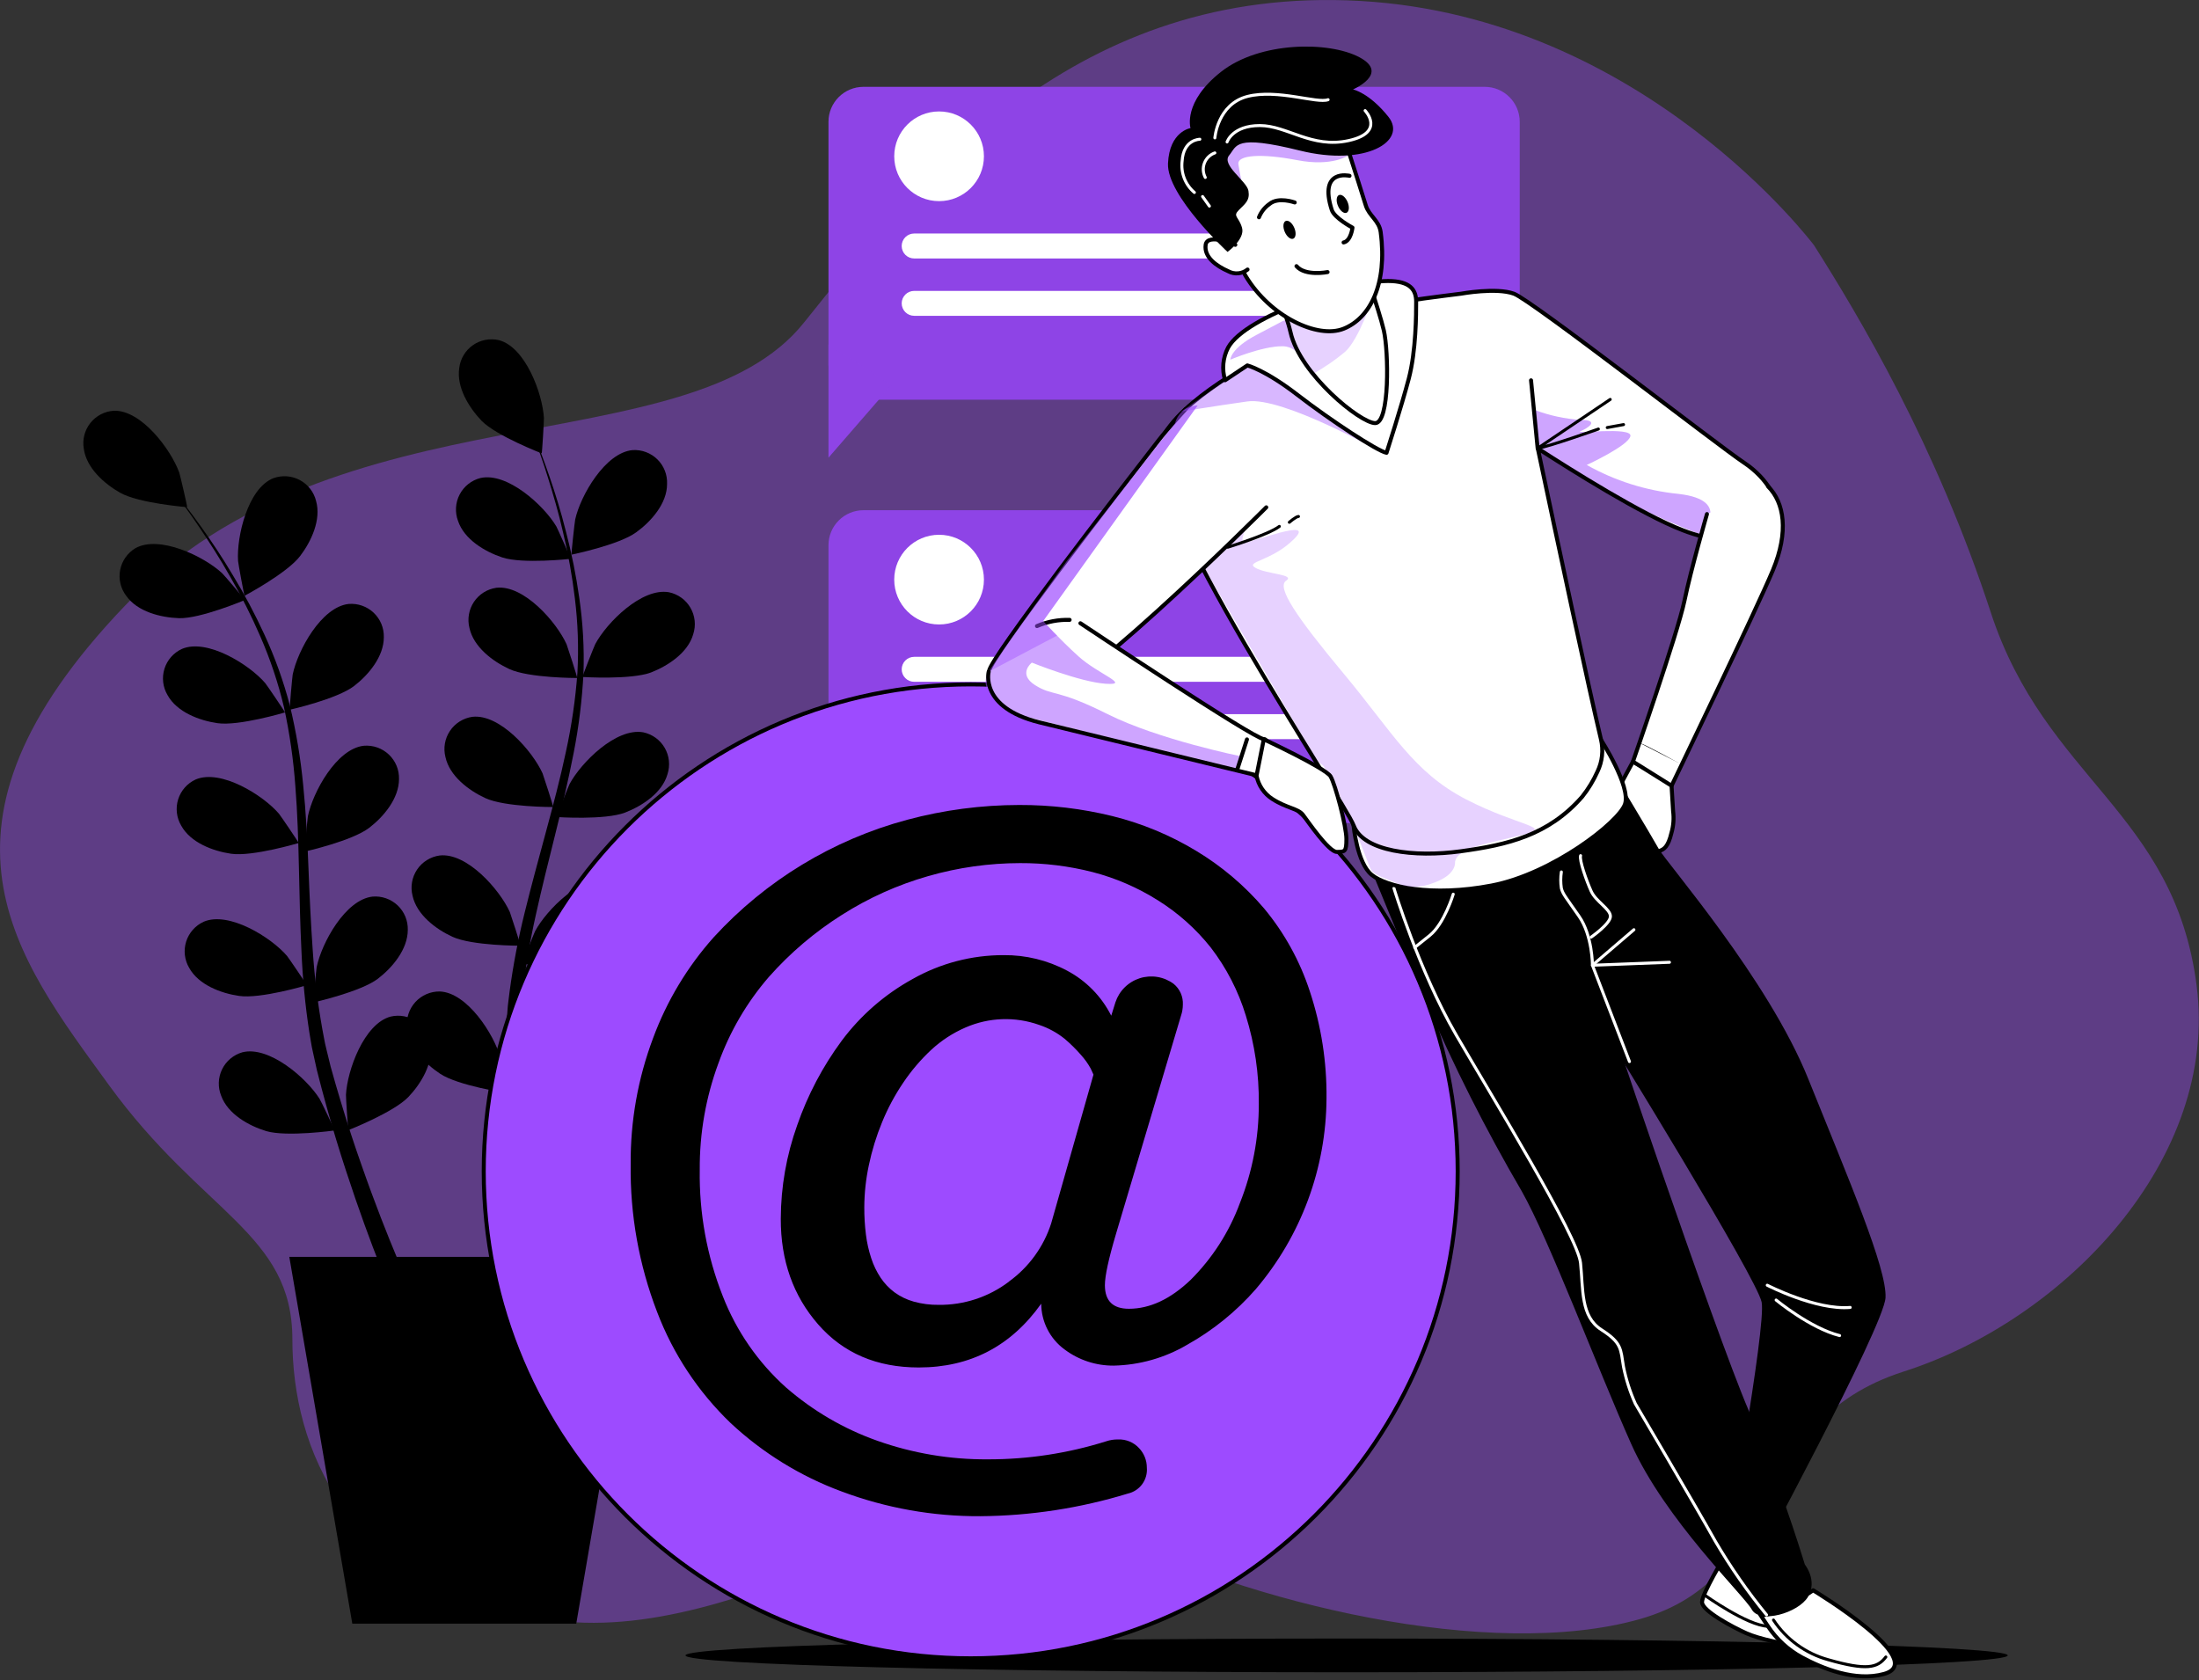 <svg width="500" height="382" viewBox="0 0 500 382" fill="none" xmlns="http://www.w3.org/2000/svg">
<rect x="0" y="0" width="500" height="382" fill="#333333" stroke="none"/>
<g clip-path="url(#clip0)">
<path opacity="0.4" d="M412.497 55.813C412.497 55.813 373.676 3.872 309.3 0.216C244.924 -3.44 209.086 40.444 182.797 73.359C156.508 106.275 76.678 87.273 28.393 137.747C-19.892 188.221 3.523 217.481 24.785 246.753C46.047 276.024 66.48 280.426 66.48 304.55C66.48 328.675 78.169 360.869 124.23 368.181C170.29 375.493 217.865 330.9 250.781 347.736C283.697 364.573 338.933 377.73 372.762 368.181C406.592 358.632 396.358 323.552 432.893 311.85C469.429 300.149 504.581 263.565 499.458 224.059C494.335 184.553 465.075 177.241 452.64 139.203C440.205 101.164 422.695 71.904 412.497 55.813Z" fill="#9D4BFF"/>
<path d="M306.186 380.243C389.21 380.243 456.513 378.526 456.513 376.407C456.513 374.288 389.21 372.571 306.186 372.571C223.163 372.571 155.859 374.288 155.859 376.407C155.859 378.526 223.163 380.243 306.186 380.243Z" fill="black"/>
<path d="M337.587 19.747H196.339C191.942 19.747 188.378 23.311 188.378 27.708V82.92C188.378 87.317 191.942 90.882 196.339 90.882H337.587C341.984 90.882 345.548 87.317 345.548 82.92V27.708C345.548 23.311 341.984 19.747 337.587 19.747Z" fill="#9D4BFF"/>
<path opacity="0.1" d="M337.587 19.747H196.339C191.942 19.747 188.378 23.311 188.378 27.708V82.92C188.378 87.317 191.942 90.882 196.339 90.882H337.587C341.984 90.882 345.548 87.317 345.548 82.92V27.708C345.548 23.311 341.984 19.747 337.587 19.747Z" fill="black"/>
<path d="M188.378 78.374V104.062L202.701 87.562" fill="#9D4BFF"/>
<path opacity="0.1" d="M188.378 78.374V104.062L202.701 87.562" fill="black"/>
<path d="M309.313 58.772H207.86C207.488 58.772 207.119 58.699 206.774 58.556C206.43 58.413 206.117 58.204 205.853 57.941C205.59 57.677 205.381 57.364 205.238 57.02C205.096 56.675 205.022 56.306 205.022 55.934V55.934C205.022 55.561 205.096 55.192 205.238 54.848C205.381 54.503 205.59 54.19 205.853 53.927C206.117 53.663 206.43 53.454 206.774 53.312C207.119 53.169 207.488 53.096 207.86 53.096H309.313C310.066 53.096 310.788 53.395 311.32 53.927C311.852 54.459 312.151 55.181 312.151 55.934V55.934C312.151 56.686 311.852 57.408 311.32 57.941C310.788 58.473 310.066 58.772 309.313 58.772V58.772Z" fill="white"/>
<path d="M309.313 71.808H207.86C207.488 71.808 207.119 71.735 206.774 71.592C206.43 71.45 206.117 71.24 205.853 70.977C205.59 70.713 205.381 70.4 205.238 70.056C205.096 69.712 205.022 69.343 205.022 68.97V68.97C205.025 68.219 205.326 67.501 205.858 66.971C206.39 66.441 207.11 66.144 207.86 66.144H309.313C310.066 66.144 310.788 66.443 311.32 66.975C311.852 67.507 312.151 68.229 312.151 68.982V68.982C312.148 69.733 311.848 70.452 311.316 70.981C310.784 71.511 310.064 71.808 309.313 71.808V71.808Z" fill="white"/>
<path d="M213.525 45.736C219.157 45.736 223.723 41.17 223.723 35.537C223.723 29.905 219.157 25.339 213.525 25.339C207.892 25.339 203.327 29.905 203.327 35.537C203.327 41.17 207.892 45.736 213.525 45.736Z" fill="white"/>
<path d="M337.587 116.016H196.339C191.942 116.016 188.378 119.581 188.378 123.978V179.19C188.378 183.587 191.942 187.151 196.339 187.151H337.587C341.984 187.151 345.548 183.587 345.548 179.19V123.978C345.548 119.581 341.984 116.016 337.587 116.016Z" fill="#9D4BFF"/>
<path opacity="0.1" d="M337.587 116.016H196.339C191.942 116.016 188.378 119.581 188.378 123.978V179.19C188.378 183.587 191.942 187.151 196.339 187.151H337.587C341.984 187.151 345.548 183.587 345.548 179.19V123.978C345.548 119.581 341.984 116.016 337.587 116.016Z" fill="black"/>
<path d="M188.378 174.632V200.32L202.701 183.82" fill="#9D4BFF"/>
<path opacity="0.1" d="M188.378 174.632V200.32L202.701 183.82" fill="black"/>
<path d="M309.313 155.029H207.86C207.488 155.029 207.119 154.956 206.774 154.813C206.43 154.671 206.117 154.462 205.853 154.198C205.59 153.934 205.381 153.622 205.238 153.277C205.096 152.933 205.022 152.564 205.022 152.191V152.191C205.022 151.818 205.096 151.449 205.238 151.105C205.381 150.761 205.59 150.448 205.853 150.184C206.117 149.921 206.43 149.712 206.774 149.569C207.119 149.426 207.488 149.353 207.86 149.353H309.313C310.066 149.353 310.788 149.652 311.32 150.184C311.852 150.717 312.151 151.438 312.151 152.191V152.191C312.151 152.944 311.852 153.666 311.32 154.198C310.788 154.73 310.066 155.029 309.313 155.029V155.029Z" fill="white"/>
<path d="M309.313 168.066H207.86C207.488 168.066 207.119 167.992 206.774 167.85C206.43 167.707 206.117 167.498 205.853 167.234C205.59 166.971 205.381 166.658 205.238 166.314C205.096 165.969 205.022 165.6 205.022 165.228V165.228C205.022 164.855 205.096 164.486 205.238 164.141C205.381 163.797 205.59 163.484 205.853 163.221C206.117 162.957 206.43 162.748 206.774 162.605C207.119 162.463 207.488 162.389 207.86 162.389H309.313C310.066 162.389 310.788 162.688 311.32 163.221C311.852 163.753 312.151 164.475 312.151 165.228V165.228C312.151 165.98 311.852 166.702 311.32 167.234C310.788 167.767 310.066 168.066 309.313 168.066V168.066Z" fill="white"/>
<path d="M213.525 141.993C219.157 141.993 223.723 137.427 223.723 131.795C223.723 126.162 219.157 121.597 213.525 121.597C207.892 121.597 203.326 126.162 203.326 131.795C203.326 137.427 207.892 141.993 213.525 141.993Z" fill="white"/>
<path d="M79.228 256.963C79.12 256.963 78.639 249.423 78.663 248.942C78.952 243.374 82.776 232.767 88.813 231.155C89.823 230.916 90.872 230.891 91.891 231.084C92.911 231.276 93.879 231.681 94.732 232.272C95.585 232.863 96.304 233.627 96.842 234.514C97.381 235.401 97.726 236.391 97.857 237.421C98.555 241.774 95.728 246.416 92.842 249.447C89.451 252.958 79.228 256.963 79.228 256.963Z" fill="black"/>
<path d="M71.339 227.92C71.231 227.92 71.892 220.38 72.001 219.911C73.131 214.439 78.507 204.541 84.724 203.868C85.759 203.783 86.801 203.917 87.78 204.261C88.76 204.606 89.656 205.152 90.411 205.866C91.165 206.579 91.761 207.444 92.159 208.403C92.557 209.362 92.749 210.394 92.722 211.432C92.722 215.846 89.246 219.995 85.939 222.532C82.055 225.515 71.339 227.908 71.339 227.92Z" fill="black"/>
<path d="M69.343 193.621C69.235 193.621 69.908 186.081 70.004 185.612C71.123 180.14 76.511 170.242 82.728 169.569C83.763 169.484 84.804 169.618 85.784 169.963C86.764 170.307 87.66 170.854 88.414 171.567C89.169 172.281 89.764 173.145 90.163 174.104C90.561 175.063 90.753 176.095 90.726 177.133C90.726 181.547 87.25 185.696 83.943 188.234C80.058 191.216 69.343 193.621 69.343 193.621Z" fill="black"/>
<path d="M65.891 161.379C65.783 161.379 66.457 153.839 66.553 153.37C67.683 147.898 73.059 138 79.277 137.327C80.312 137.242 81.353 137.376 82.332 137.72C83.312 138.065 84.208 138.611 84.963 139.325C85.717 140.039 86.313 140.903 86.711 141.862C87.109 142.821 87.301 143.853 87.274 144.891C87.274 149.305 83.799 153.454 80.503 155.991C76.607 158.974 65.891 161.379 65.891 161.379Z" fill="black"/>
<path d="M55.609 135.463C55.513 135.463 54.154 128.043 54.13 127.562C53.769 121.993 56.355 111.014 62.163 108.729C63.139 108.375 64.178 108.23 65.213 108.303C66.248 108.377 67.256 108.668 68.171 109.157C69.087 109.646 69.889 110.322 70.526 111.141C71.163 111.96 71.62 112.904 71.868 113.912C73.071 118.157 70.786 123.088 68.261 126.407C65.314 130.316 55.621 135.463 55.609 135.463Z" fill="black"/>
<path d="M76.078 257.047C76.186 257.047 72.903 250.18 72.65 249.832C69.68 245.105 61.153 237.733 55.104 239.273C54.106 239.559 53.18 240.052 52.385 240.72C51.591 241.388 50.946 242.215 50.492 243.149C50.038 244.082 49.786 245.101 49.752 246.138C49.718 247.176 49.902 248.209 50.294 249.17C51.809 253.319 56.547 255.977 60.54 257.192C65.194 258.563 76.066 257.047 76.078 257.047Z" fill="black"/>
<path d="M69.752 224.024C69.86 224.024 65.579 217.722 65.266 217.361C61.658 213.14 52.037 207.139 46.325 209.58C45.38 210.01 44.535 210.633 43.847 211.411C43.158 212.188 42.641 213.101 42.329 214.092C42.017 215.082 41.917 216.127 42.036 217.159C42.155 218.19 42.489 219.185 43.018 220.079C45.146 223.939 50.233 225.852 54.358 226.453C59.205 227.174 69.752 224.024 69.752 224.024Z" fill="black"/>
<path d="M67.912 191.685C68.02 191.685 63.739 185.383 63.426 185.023C59.818 180.801 50.197 174.8 44.485 177.242C43.541 177.674 42.699 178.301 42.013 179.081C41.327 179.86 40.813 180.776 40.505 181.767C40.196 182.759 40.1 183.804 40.222 184.836C40.344 185.867 40.682 186.861 41.214 187.753C43.343 191.613 48.429 193.525 52.554 194.126C57.389 194.824 67.9 191.685 67.912 191.685Z" fill="black"/>
<path d="M64.797 161.993C64.905 161.993 60.624 155.691 60.311 155.33C56.703 151.109 47.083 145.108 41.37 147.549C40.426 147.982 39.584 148.608 38.898 149.388C38.212 150.168 37.698 151.083 37.39 152.075C37.081 153.066 36.985 154.112 37.107 155.143C37.229 156.174 37.567 157.168 38.099 158.06C40.228 161.92 45.315 163.833 49.44 164.434C54.274 165.143 64.785 161.993 64.797 161.993Z" fill="black"/>
<path d="M55.669 136.437C55.778 136.437 50.859 130.628 50.474 130.304C46.373 126.515 36.235 121.597 30.787 124.651C29.894 125.185 29.124 125.902 28.527 126.753C27.929 127.605 27.519 128.574 27.321 129.595C27.124 130.617 27.144 131.668 27.381 132.682C27.617 133.695 28.065 134.647 28.695 135.475C31.232 139.083 36.5 140.418 40.721 140.562C45.555 140.706 55.657 136.449 55.669 136.437Z" fill="black"/>
<path d="M42.549 115.319C42.657 115.319 40.925 107.935 40.769 107.478C38.869 102.222 32.134 93.191 25.892 93.395C24.856 93.458 23.844 93.739 22.923 94.219C22.003 94.698 21.193 95.367 20.547 96.18C19.902 96.993 19.435 97.934 19.177 98.94C18.919 99.945 18.875 100.994 19.05 102.018C19.639 106.396 23.704 110.003 27.336 112.048C31.593 114.453 42.537 115.319 42.549 115.319Z" fill="black"/>
<path d="M89.739 295.928C89.739 295.928 88.453 292.982 86.42 287.822C84.388 282.663 81.61 275.219 78.663 266.175C77.184 261.653 75.669 256.723 74.214 251.467C73.456 248.821 72.782 246.164 72.049 243.313L71.123 239.092C70.786 237.697 70.606 236.17 70.329 234.691C69.4 228.623 68.806 222.508 68.549 216.375C68.237 210.133 68.116 203.82 67.972 197.506C67.828 191.192 67.647 184.902 67.154 178.733C66.718 172.702 65.854 166.71 64.569 160.802C63.26 155.302 61.465 149.929 59.205 144.747C57.177 140.062 54.876 135.5 52.314 131.085C49.993 126.96 47.624 123.34 45.495 120.141C43.367 116.942 41.358 114.249 39.686 112.096C36.343 107.694 34.251 105.337 34.251 105.337C34.251 105.337 36.403 107.658 39.843 111.988C41.562 114.152 43.595 116.798 45.856 119.961C48.117 123.124 50.522 126.708 52.939 130.785C55.598 135.151 57.999 139.668 60.131 144.314C62.534 149.512 64.47 154.913 65.915 160.453C67.347 166.387 68.355 172.416 68.934 178.492C69.572 184.71 69.896 191.036 70.137 197.349C70.377 203.663 70.678 209.965 71.111 216.134C71.512 222.147 72.243 228.133 73.3 234.065C73.6 235.496 73.781 236.891 74.153 238.311L75.176 242.508C75.921 245.153 76.679 247.883 77.473 250.445C79.024 255.616 80.624 260.463 82.187 264.876C85.29 273.776 88.2 281.064 90.329 286.139C92.457 291.214 93.804 294.136 93.804 294.136C93.951 294.4 94.042 294.692 94.071 294.993C94.1 295.294 94.066 295.597 93.973 295.884C93.879 296.172 93.728 296.437 93.528 296.663C93.327 296.889 93.082 297.072 92.808 297.2C92.534 297.327 92.237 297.397 91.935 297.404C91.633 297.412 91.332 297.357 91.052 297.243C90.772 297.13 90.519 296.96 90.307 296.744C90.096 296.528 89.931 296.27 89.823 295.988V295.988L89.739 295.928Z" fill="black"/>
<path d="M118.061 249.314C117.953 249.314 119.636 241.918 119.793 241.461C121.645 236.194 128.331 227.114 134.573 227.295C135.61 227.352 136.623 227.627 137.547 228.101C138.471 228.576 139.284 229.24 139.934 230.05C140.584 230.86 141.057 231.798 141.32 232.803C141.584 233.808 141.633 234.856 141.464 235.881C140.899 240.259 136.858 243.903 133.238 245.959C129.005 248.388 118.073 249.314 118.061 249.314Z" fill="black"/>
<path d="M118.758 219.225C118.65 219.225 121.44 212.154 121.669 211.733C124.303 206.814 132.276 198.853 138.433 199.959C139.449 200.173 140.408 200.598 141.248 201.207C142.088 201.816 142.791 202.595 143.31 203.494C143.83 204.392 144.155 205.39 144.263 206.422C144.372 207.454 144.262 208.497 143.941 209.484C142.739 213.729 138.181 216.7 134.32 218.203C129.714 219.959 118.758 219.225 118.758 219.225Z" fill="black"/>
<path d="M126.588 185.78C126.479 185.78 129.269 178.709 129.498 178.288C132.132 173.369 140.105 165.408 146.262 166.514C147.278 166.728 148.237 167.154 149.077 167.763C149.917 168.372 150.62 169.151 151.14 170.049C151.659 170.947 151.984 171.945 152.092 172.977C152.201 174.009 152.091 175.052 151.77 176.039C150.568 180.284 146.01 183.255 142.149 184.758C137.543 186.526 126.6 185.78 126.588 185.78Z" fill="black"/>
<path d="M132.444 153.935C132.336 153.935 135.126 146.864 135.355 146.443C137.988 141.524 145.962 133.563 152.119 134.669C153.134 134.883 154.093 135.308 154.934 135.917C155.774 136.526 156.477 137.305 156.996 138.204C157.516 139.102 157.84 140.1 157.949 141.132C158.058 142.164 157.948 143.207 157.627 144.194C156.424 148.439 151.867 151.409 148.006 152.913C143.412 154.62 132.456 153.935 132.444 153.935Z" fill="black"/>
<path d="M129.955 126.118C129.847 126.118 130.676 118.59 130.785 118.121C131.987 112.673 137.616 102.896 143.845 102.343C144.881 102.281 145.919 102.438 146.89 102.803C147.862 103.168 148.745 103.734 149.484 104.464C150.222 105.193 150.799 106.07 151.176 107.036C151.554 108.003 151.723 109.039 151.674 110.076C151.674 114.489 148.066 118.566 144.663 121.031C140.706 123.93 129.967 126.106 129.955 126.118Z" fill="black"/>
<path d="M115.018 248.497C115.127 248.497 113.924 241.016 113.816 240.547C112.312 235.172 106.239 225.671 99.986 225.443C98.947 225.431 97.917 225.638 96.963 226.051C96.009 226.464 95.153 227.073 94.451 227.839C93.749 228.605 93.216 229.511 92.887 230.496C92.558 231.482 92.44 232.526 92.541 233.56C92.818 237.962 96.606 241.858 100.082 244.155C104.159 246.861 115.018 248.497 115.018 248.497Z" fill="black"/>
<path d="M118.326 215.04C118.446 215.04 116.113 207.824 115.92 207.367C113.611 202.28 106.179 193.814 99.962 194.523C98.93 194.665 97.94 195.024 97.057 195.575C96.173 196.126 95.416 196.857 94.835 197.721C94.254 198.585 93.862 199.562 93.684 200.588C93.506 201.614 93.547 202.666 93.804 203.675C94.742 207.981 99.084 211.264 102.872 213.007C107.346 215.064 118.313 215.04 118.326 215.04Z" fill="black"/>
<path d="M125.77 183.507C125.89 183.507 123.557 176.292 123.364 175.835C121.055 170.748 113.623 162.281 107.406 162.991C106.377 163.137 105.392 163.499 104.512 164.052C103.633 164.605 102.88 165.337 102.303 166.201C101.725 167.064 101.336 168.039 101.161 169.063C100.985 170.087 101.027 171.136 101.284 172.143C102.222 176.448 106.564 179.731 110.352 181.475C114.79 183.531 125.77 183.507 125.77 183.507Z" fill="black"/>
<path d="M131.23 154.163C131.35 154.163 129.017 146.948 128.824 146.491C126.515 141.404 119.083 132.937 112.866 133.647C111.837 133.794 110.852 134.155 109.972 134.708C109.093 135.261 108.34 135.993 107.763 136.857C107.185 137.72 106.796 138.696 106.621 139.719C106.445 140.743 106.487 141.792 106.744 142.799C107.682 147.104 112.024 150.387 115.812 152.131C120.262 154.188 131.218 154.163 131.23 154.163Z" fill="black"/>
<path d="M129.738 127.069C129.847 127.069 126.744 120.129 126.503 119.709C123.653 114.898 115.331 107.31 109.234 108.693C108.228 108.95 107.287 109.417 106.473 110.063C105.659 110.709 104.991 111.519 104.511 112.44C104.031 113.361 103.751 114.373 103.688 115.41C103.625 116.447 103.781 117.485 104.147 118.458C105.554 122.643 110.22 125.421 114.177 126.744C118.831 128.295 129.726 127.069 129.738 127.069Z" fill="black"/>
<path d="M123.16 103.088C123.268 103.088 123.701 95.548 123.677 95.067C123.365 89.499 119.468 78.916 113.431 77.34C112.419 77.107 111.37 77.089 110.351 77.287C109.332 77.486 108.366 77.897 107.516 78.494C106.667 79.091 105.952 79.86 105.419 80.751C104.886 81.642 104.547 82.635 104.423 83.666C103.75 88.031 106.612 92.65 109.51 95.692C112.914 99.144 123.16 103.076 123.16 103.088Z" fill="black"/>
<path d="M117.075 289.662C117.075 289.662 116.678 286.475 116.197 280.943C115.716 275.411 115.151 267.498 114.91 257.973C114.778 253.163 114.73 248.064 114.826 242.604C114.826 239.862 114.97 237.12 115.067 234.186L115.379 229.88C115.451 228.437 115.716 226.934 115.872 225.443C116.692 219.371 117.844 213.349 119.324 207.403C120.803 201.39 122.487 195.245 124.134 189.148C125.782 183.05 127.405 176.977 128.68 170.916C129.974 165.008 130.846 159.016 131.29 152.985C131.599 147.339 131.406 141.676 130.713 136.064C130.111 131.017 129.216 126.01 128.031 121.067C126.984 116.461 125.734 112.3 124.603 108.632C123.473 104.964 122.318 101.814 121.344 99.228C119.384 94.069 118.049 91.195 118.049 91.195C118.049 91.195 119.444 94.033 121.513 99.156C122.535 101.717 123.737 104.856 124.988 108.5C126.239 112.144 127.538 116.293 128.692 120.899C129.99 125.847 130.998 130.866 131.711 135.932C132.539 141.6 132.861 147.331 132.673 153.057C132.356 159.172 131.604 165.256 130.424 171.265C129.221 177.41 127.778 183.567 126.251 189.689C124.724 195.81 123.184 201.931 121.849 207.969C120.522 213.85 119.518 219.8 118.843 225.791C118.722 227.246 118.494 228.642 118.458 230.109L118.241 234.426C118.241 237.168 118.145 240.006 118.241 242.688C118.241 248.088 118.422 253.187 118.65 257.889C119.095 267.306 119.853 275.123 120.418 280.583C120.983 286.042 121.464 289.121 121.464 289.121C121.531 289.416 121.536 289.722 121.479 290.019C121.422 290.316 121.305 290.599 121.134 290.848C120.963 291.098 120.742 291.31 120.486 291.47C120.229 291.631 119.942 291.737 119.643 291.782C119.344 291.827 119.039 291.809 118.746 291.731C118.454 291.652 118.181 291.514 117.945 291.325C117.708 291.137 117.513 290.901 117.372 290.634C117.23 290.366 117.146 290.072 117.123 289.771V289.71L117.075 289.662Z" fill="black"/>
<path d="M131.025 369.191H80.106L65.783 285.79H145.336L131.025 369.191Z" fill="black"/>
<path d="M220.716 377.068C281.868 377.068 331.441 327.495 331.441 266.344C331.441 205.192 281.868 155.619 220.716 155.619C159.565 155.619 109.991 205.192 109.991 266.344C109.991 327.495 159.565 377.068 220.716 377.068Z" fill="#9D4BFF" stroke="black" stroke-width="0.91" stroke-linecap="round" stroke-linejoin="round"/>
<path d="M191.385 339.138C182.016 335.68 173.431 330.389 166.13 323.576C158.759 316.497 153.049 307.872 149.413 298.321C145.287 287.61 143.246 276.209 143.4 264.732C143.322 254.935 145.051 245.208 148.499 236.038C151.616 227.607 156.287 219.836 162.269 213.128C174.091 200.215 189.353 190.945 206.261 186.406C214.577 184.178 223.148 183.046 231.756 183.038C238.892 183.013 246.005 183.861 252.934 185.564C259.637 187.223 266.05 189.882 271.96 193.453C277.79 196.958 283.013 201.385 287.426 206.561C292.055 212.137 295.585 218.54 297.828 225.431C300.424 233.276 301.704 241.496 301.616 249.759C301.53 265.657 295.836 281.014 285.537 293.126C281.09 298.211 275.801 302.495 269.903 305.789C264.845 308.759 259.111 310.386 253.247 310.516C249.212 310.55 245.278 309.257 242.051 306.836C240.415 305.637 239.084 304.071 238.163 302.265C237.242 300.458 236.757 298.461 236.747 296.433C229.876 306.102 220.592 310.937 208.895 310.937C199.362 310.937 191.745 307.677 186.045 301.159C180.345 294.641 177.506 286.624 177.53 277.107C177.556 269.867 178.817 262.685 181.258 255.869C183.644 248.978 187.062 242.49 191.397 236.627C195.71 230.848 201.214 226.062 207.536 222.592C213.838 219.031 220.957 217.166 228.197 217.181C233.226 217.129 238.188 218.341 242.628 220.704C246.956 222.997 250.465 226.577 252.67 230.951L253.62 227.908C254.045 226.622 254.769 225.455 255.732 224.503C256.695 223.551 257.87 222.84 259.161 222.43C260.452 222.019 261.821 221.92 263.157 222.141C264.494 222.361 265.759 222.895 266.849 223.699C267.547 224.265 268.101 224.989 268.467 225.81C268.832 226.631 268.999 227.527 268.953 228.425C268.951 229.284 268.808 230.137 268.532 230.951L253.752 280.558C252.069 286.235 251.227 290.123 251.227 292.224C251.227 295.8 253.047 297.588 256.687 297.588C261.449 297.588 266.127 295.399 270.721 291.021C275.673 286.084 279.494 280.13 281.918 273.571C284.774 266.397 286.235 258.744 286.223 251.022C286.294 244.215 285.3 237.438 283.276 230.938C281.569 225.333 278.864 220.081 275.291 215.437C271.924 211.201 267.857 207.572 263.265 204.709C258.686 201.822 253.688 199.66 248.449 198.299C243.058 196.918 237.513 196.231 231.949 196.255C224.891 196.264 217.868 197.255 211.083 199.201C204.124 201.183 197.488 204.165 191.385 208.053C185.227 211.942 179.652 216.683 174.824 222.135C169.83 227.904 165.944 234.545 163.364 241.726C160.489 249.496 159.046 257.722 159.106 266.007C158.953 275.844 160.739 285.615 164.362 294.761C167.457 302.692 172.371 309.786 178.709 315.47C184.821 320.794 191.884 324.916 199.526 327.617C207.577 330.463 216.062 331.887 224.601 331.826C233.729 331.845 242.807 330.462 251.515 327.725C252.394 327.428 253.318 327.286 254.245 327.304C255.127 327.269 256.006 327.425 256.822 327.761C257.637 328.098 258.371 328.606 258.972 329.252C260.125 330.451 260.768 332.051 260.764 333.714C260.878 335.051 260.505 336.383 259.714 337.467C258.923 338.55 257.766 339.31 256.458 339.607C245.589 342.934 234.295 344.667 222.929 344.754C212.16 344.817 201.47 342.914 191.385 339.138ZM229.387 291.418C233.923 288.147 237.294 283.512 239.008 278.189L248.629 244.348L248.004 242.977C247.389 241.86 246.646 240.819 245.791 239.874C244.644 238.554 243.398 237.323 242.063 236.194C240.337 234.809 238.378 233.742 236.278 233.043C230.835 231.109 224.859 231.315 219.562 233.62C216.682 234.864 214.034 236.588 211.733 238.719C209.334 240.958 207.2 243.464 205.371 246.188C203.462 249.008 201.849 252.019 200.561 255.171C199.266 258.316 198.264 261.572 197.566 264.9C196.884 268.062 196.534 271.287 196.52 274.521C196.51 276.596 196.635 278.669 196.893 280.727C197.119 282.549 197.522 284.346 198.095 286.09C198.605 287.669 199.329 289.171 200.248 290.552C201.102 291.826 202.167 292.945 203.399 293.859C204.716 294.816 206.195 295.529 207.764 295.964C209.612 296.476 211.523 296.723 213.441 296.698C219.192 296.763 224.802 294.914 229.387 291.442V291.418Z" fill="black"/>
<path d="M371.296 173.177C371.296 173.177 367.688 179.887 367.159 180.837C366.63 181.788 364.754 186.851 365.271 188.053C365.788 189.256 366.401 189.941 367.544 190.134C368.686 190.326 369.624 192.407 371.524 192.779C372.714 193.01 373.921 193.134 375.132 193.152C375.428 193.369 375.769 193.515 376.129 193.579C376.49 193.644 376.861 193.625 377.213 193.525C378.343 193.152 379.293 192.575 380.051 189.364C380.509 187.767 380.636 186.093 380.424 184.445L380.027 177.987L371.296 173.177Z" fill="white" stroke="black" stroke-width="0.91" stroke-linecap="round" stroke-linejoin="round"/>
<path d="M392.137 353.918C392.137 353.918 387.002 362.336 387.002 364.309C387.002 366.281 394.074 370.033 397.104 371.38C400.135 372.727 405.523 373.785 409.9 374.411C414.278 375.036 423.369 376.816 420.724 373.4C418.078 369.985 401.867 360.941 401.193 359.931C400.359 358.932 399.424 358.021 398.403 357.213L392.137 353.918Z" fill="white" stroke="black" stroke-width="0.91" stroke-linecap="round" stroke-linejoin="round"/>
<path d="M400.195 367.087L401.999 369.793C403.942 372.733 406.577 375.153 409.671 376.84C414.482 379.438 421.89 382.408 428.36 380.628C438.967 377.706 412.269 361.603 412.269 361.603C412.269 361.603 402.744 368.181 400.195 367.087Z" fill="white" stroke="black" stroke-width="0.91" stroke-linecap="round" stroke-linejoin="round"/>
<path d="M403.25 368.362C406.172 372.782 410.599 375.991 415.709 377.393C424.428 379.883 426.917 379.257 428.793 376.768" stroke="black" stroke-width="0.68" stroke-linecap="round" stroke-linejoin="round"/>
<path d="M387.676 362.757C387.676 362.757 397.297 369.648 401.987 369.781" stroke="black" stroke-width="0.68" stroke-linecap="round" stroke-linejoin="round"/>
<path d="M366.798 175.582C366.798 175.582 375.337 189.737 377.165 193.02C378.993 196.303 402.023 222.604 411.163 245.334C420.303 268.063 429.082 288.496 428.721 295.074C428.36 301.652 398.355 357.177 398.355 357.177L392.137 353.882C392.137 353.882 401.65 301.58 400.556 296.084C399.461 290.588 365.812 236.098 365.812 236.098C365.812 236.098 350.082 225.13 343.504 212.322" fill="black"/>
<path d="M368.001 210.903C368.001 210.903 363.19 221.149 363.19 222.604C363.19 224.06 389.889 302.711 397.573 320.63C402.437 332.11 406.712 343.83 410.381 355.746C410.381 355.746 413.303 359.354 411.115 363.058C408.926 366.762 400.147 369.276 398.319 365.98C396.491 362.685 378.572 345.536 370.887 328.302C363.202 311.069 352.235 281.845 346.017 270.877C337.806 256.839 330.476 242.303 324.069 227.355C316.024 208.329 307.726 187.728 307.726 187.728C318.586 188.636 329.518 187.411 339.908 184.121C356.744 178.637 363.96 168.138 363.96 168.138C363.96 168.138 368.241 179.082 369.348 181.198" fill="black"/>
<path d="M370.502 241.377L362.084 219.478L371.513 211.396" stroke="white" stroke-width="0.68" stroke-linecap="round" stroke-linejoin="round"/>
<path d="M379.594 218.804L362.084 219.478C362.084 219.478 362.084 212.743 359.053 208.365C356.023 203.988 355.349 203.314 355.013 201.967C354.831 200.739 354.831 199.491 355.013 198.263" stroke="white" stroke-width="0.68" stroke-linecap="round" stroke-linejoin="round"/>
<path d="M401.831 292.236C401.831 292.236 412.943 297.96 420.688 297.287" stroke="white" stroke-width="0.68" stroke-linecap="round" stroke-linejoin="round"/>
<path d="M403.851 295.603C403.851 295.603 411.596 302.001 418.282 303.685" stroke="white" stroke-width="0.68" stroke-linecap="round" stroke-linejoin="round"/>
<path d="M359.39 194.559C359.053 195.57 360.737 200.284 361.795 202.641C362.854 204.998 366.173 206.682 366.173 208.365C366.173 210.049 361.795 213.08 361.795 213.08" stroke="white" stroke-width="0.68" stroke-linecap="round" stroke-linejoin="round"/>
<path d="M330.431 203.314C330.431 203.314 328.411 210.049 325.043 212.743L321.676 215.437" stroke="white" stroke-width="0.68" stroke-linecap="round" stroke-linejoin="round"/>
<path d="M316.95 201.967C316.95 201.967 322.674 220.824 331.092 235.316C339.511 249.808 358.753 281.124 359.378 287.185C360.003 293.246 359.378 299.307 364.092 302.338C368.807 305.368 368.47 306.715 369.143 310.756C369.72 313.655 370.624 316.479 371.837 319.175C371.837 319.175 385.306 342.024 390.021 350.443C393.462 356.322 397.359 361.923 401.674 367.195" stroke="white" stroke-width="0.68" stroke-linecap="round" stroke-linejoin="round"/>
<path d="M307.774 187.729C307.774 187.729 308.543 196.243 311.911 198.937C315.278 201.631 325.38 203.988 339.186 201.342C352.992 198.696 368.145 186.911 369.492 182.822C370.839 178.733 363.972 168.15 363.972 168.15C363.972 168.15 356.011 179.454 333.786 183.159C311.562 186.863 307.774 187.729 307.774 187.729Z" fill="white" stroke="black" stroke-width="0.91" stroke-linecap="round" stroke-linejoin="round"/>
<path d="M396.527 105.193C391.043 101.585 348.242 68.249 344.225 66.781C340.208 65.314 332.199 66.781 332.199 66.781C332.199 66.781 307.365 69.752 302.158 71.904C301.677 72.097 290.492 78.519 290.131 78.856C286.103 82.151 268.484 90.256 263.746 100.503C258.37 112.096 305.609 181.884 307.81 187.74C310.011 193.597 321.544 195.016 332.151 193.561C342.758 192.106 352.066 189.953 359.751 181.162C361.143 179.411 362.311 177.491 363.226 175.45C364.327 173.168 364.607 170.578 364.02 168.114C361.278 156.689 354.279 123.749 349.661 101.97C357.358 106.937 373.353 117.027 382.673 120.586C395.108 125.397 404.621 122.054 404.621 118.025C404.621 113.996 402.023 108.849 396.527 105.193Z" fill="white"/>
<g style="mix-blend-mode:multiply" opacity="0.5">
<path d="M349.132 93.287C352.423 94.509 355.875 95.247 359.378 95.476C363.768 95.476 361.206 97.304 359.378 98.037C357.55 98.771 371.08 96.943 370.719 99.132C370.358 101.32 360.785 105.722 360.785 105.722C367.206 109.334 374.307 111.574 381.639 112.3C394.446 113.768 386.449 121.44 386.449 121.44C386.449 121.44 365.86 113.876 349.637 101.934L349.132 93.287Z" fill="#9D4BFF"/>
</g>
<g opacity="0.5">
<g style="mix-blend-mode:multiply" opacity="0.5">
<path d="M284.383 118.157C284.383 118.157 281.461 122.968 282.916 123.28C284.371 123.593 299.38 117.424 294.256 122.547C289.133 127.67 282.916 127.67 285.477 129.125C288.039 130.58 294.617 130.592 292.428 132.047C290.24 133.503 294.617 140.093 305.597 153.261C316.577 166.43 321.327 175.57 333.402 181.788C345.476 188.005 353.521 188.005 346.209 189.833C338.898 191.661 331.201 192.779 330.84 196.027C330.84 196.027 331.201 198.588 326.811 200.416C322.422 202.244 319.86 201.883 316.565 200.416C313.27 198.949 312.175 198.949 311.442 197.121C310.708 195.293 307.762 187.692 307.762 187.692L302.518 176.472L300.835 174.067L299.368 172.972L273.764 129.077L284.383 118.157Z" fill="#9D4BFF"/>
</g>
</g>
<path d="M396.527 105.193C391.043 101.585 348.242 68.249 344.225 66.781C340.208 65.314 332.199 66.781 332.199 66.781C332.199 66.781 307.365 69.752 302.158 71.904C301.677 72.097 290.492 78.519 290.131 78.856C286.103 82.151 268.484 90.256 263.746 100.503C258.37 112.096 305.609 181.884 307.81 187.74C310.011 193.597 321.544 195.016 332.151 193.561C342.758 192.106 352.066 189.953 359.751 181.162C361.143 179.411 362.311 177.491 363.226 175.45C364.327 173.168 364.607 170.578 364.02 168.114C361.278 156.689 354.279 123.749 349.661 101.97C357.358 106.937 373.353 117.027 382.673 120.586C395.108 125.397 404.621 122.054 404.621 118.025C404.621 113.996 402.023 108.849 396.527 105.193Z" stroke="black" stroke-width="0.91" stroke-linecap="round" stroke-linejoin="round"/>
<path d="M269.591 93.01C269.591 93.01 265.201 97.821 263.493 100.046C254.33 111.843 225.166 149.545 224.889 152.588C224.613 155.631 225.96 157.687 233.091 160.429C240.223 163.171 287.919 115.355 287.919 115.355" fill="white"/>
<g opacity="0.5">
<g style="mix-blend-mode:multiply" opacity="0.8">
<path d="M272.309 92.193L237.192 141.211C237.192 141.211 240.8 145.24 245.238 149.257C249.675 153.273 257.264 155.835 251.455 155.474C245.647 155.113 234.619 150.664 234.619 150.664C234.619 150.664 231.323 153.225 235.352 155.787C239.381 158.349 240.163 156.521 251.816 162.365C263.469 168.21 282.254 171.986 282.254 171.986L280.739 175.065L230.975 162.353C230.975 162.353 223.759 158.745 224.793 152.732C225.827 146.719 242.628 127.477 242.628 127.477L266.68 95.957C266.68 95.957 268.929 92.602 272.309 92.193Z" fill="#9D4BFF"/>
</g>
</g>
<path d="M269.591 93.01C269.591 93.01 265.201 97.821 263.493 100.046C254.33 111.843 225.166 149.545 224.889 152.588C224.613 155.631 225.96 157.687 233.091 160.429C240.223 163.171 287.919 115.355 287.919 115.355" stroke="black" stroke-width="0.91" stroke-linecap="round" stroke-linejoin="round"/>
<path d="M366.125 90.822L349.625 101.934C352.03 101.597 363.431 97.556 363.431 97.556" stroke="black" stroke-width="0.68" stroke-linecap="round" stroke-linejoin="round"/>
<path d="M365.451 97.219L369.155 96.546" stroke="black" stroke-width="0.68" stroke-linecap="round" stroke-linejoin="round"/>
<path d="M243.205 140.947C240.659 140.872 238.127 141.352 235.785 142.354" stroke="black" stroke-width="0.91" stroke-linecap="round" stroke-linejoin="round"/>
<path d="M279.164 124.423C279.164 124.423 288.424 121.585 290.889 119.696" stroke="black" stroke-width="0.68" stroke-linecap="round" stroke-linejoin="round"/>
<path d="M293.162 118.758C293.162 118.758 294.677 117.436 295.243 117.436" stroke="black" stroke-width="0.68" stroke-linecap="round" stroke-linejoin="round"/>
<path d="M349.625 101.946L348.122 86.48" stroke="black" stroke-width="0.91" stroke-linecap="round" stroke-linejoin="round"/>
<path d="M224.805 152.732C224.805 152.732 222.677 160.874 236.326 164.253C242.808 165.853 285.706 176.28 285.706 176.28C285.706 176.28 289.542 168.054 287.353 168.054C285.165 168.054 245.659 141.716 245.659 141.716" fill="white"/>
<g style="mix-blend-mode:multiply" opacity="0.5">
<path d="M272.309 92.193L237.192 141.211C237.192 141.211 240.8 145.24 245.238 149.257C249.675 153.273 257.264 155.835 251.455 155.474C245.647 155.113 234.619 150.664 234.619 150.664C234.619 150.664 231.324 153.225 235.352 155.787C239.381 158.349 240.163 156.521 251.816 162.365C263.469 168.21 282.254 171.986 282.254 171.986L280.931 175.137L230.963 162.377C230.963 162.377 221.498 157.904 224.781 152.756C228.509 146.864 242.616 127.501 242.616 127.501L267.174 96.233C267.474 95.093 268.138 94.082 269.064 93.353C269.991 92.624 271.13 92.216 272.309 92.193V92.193Z" fill="#9D4BFF"/>
</g>
<path d="M224.805 152.732C224.805 152.732 222.677 160.874 236.326 164.253C242.808 165.853 285.706 176.28 285.706 176.28C285.706 176.28 289.542 168.054 287.353 168.054C285.165 168.054 245.659 141.716 245.659 141.716" stroke="black" stroke-width="0.91" stroke-linecap="round" stroke-linejoin="round"/>
<path d="M287.353 168.102C287.353 168.102 301.436 174.68 302.53 176.52C303.625 178.36 306.138 187.861 306.138 190.783C306.138 193.705 305.777 193.705 303.949 193.705C302.122 193.705 297.371 186.754 296.265 185.287C295.158 183.82 292.657 183.82 289.314 181.679C288.384 181.087 287.584 180.311 286.964 179.399C286.343 178.487 285.915 177.458 285.706 176.376L287.353 168.102Z" fill="white" stroke="black" stroke-width="0.91" stroke-linecap="round" stroke-linejoin="round"/>
<path d="M281.34 174.921L283.529 168.126" stroke="black" stroke-width="0.91" stroke-linecap="round" stroke-linejoin="round"/>
<g style="mix-blend-mode:multiply" opacity="0.4">
<path d="M314.268 102.956C314.268 102.956 291.707 90.124 283.613 91.279C275.52 92.433 268.581 93.588 268.581 93.588L283.601 83.077C291.033 86.588 301.857 94.526 314.268 102.956Z" fill="#9D4BFF"/>
</g>
<path d="M388.121 116.894C388.121 116.894 384.513 129.329 382.997 136.641C381.482 143.953 371.296 173.177 371.296 173.177L380.075 178.661C380.075 178.661 399.461 138.421 403.117 129.642C406.773 120.863 405.679 114.285 402.023 110.617" fill="white"/>
<path d="M388.121 116.894C388.121 116.894 384.513 129.329 382.997 136.641C381.482 143.953 371.296 173.177 371.296 173.177L380.075 178.661C380.075 178.661 399.461 138.421 403.117 129.642C406.773 120.863 405.679 114.285 402.023 110.617" stroke="black" stroke-width="0.91" stroke-linecap="round" stroke-linejoin="round"/>
<path d="M372.956 169.004C373.617 169.004 381.939 173.61 381.939 173.61Z" fill="black"/>
<path d="M315.266 102.956C313.246 102.619 302.47 95.548 295.062 89.823C287.654 84.099 283.613 83.089 283.613 83.089L278.562 86.456C277.799 83.995 278.041 81.331 279.236 79.048C281.256 75.344 288.328 71.64 295.399 68.946C302.47 66.252 310.552 63.895 315.603 63.895C320.654 63.895 322.001 65.915 322.001 68.609C322.001 71.303 322.001 79.722 320.317 86.119C318.633 92.517 315.266 102.956 315.266 102.956Z" fill="white"/>
<g opacity="0.5">
<g style="mix-blend-mode:multiply" opacity="0.5">
<path d="M312.091 67.828C312.091 67.828 308.976 77.16 305.874 79.962C303.466 81.984 300.859 83.757 298.093 85.254C298.093 85.254 296.229 78.723 291.563 78.723C286.896 78.723 279.753 81.778 279.753 81.778C279.753 81.778 279.753 79.288 285.658 76.174L291.563 73.059L305.248 67.767L312.091 67.828Z" fill="#9D4BFF"/>
</g>
</g>
<path d="M315.266 102.956C313.246 102.619 302.47 95.548 295.062 89.823C287.654 84.099 283.613 83.089 283.613 83.089L278.562 86.456C277.799 83.995 278.041 81.331 279.236 79.048C281.256 75.344 288.328 71.64 295.399 68.946C302.47 66.252 310.552 63.895 315.603 63.895C320.654 63.895 322.001 65.915 322.001 68.609C322.001 71.303 322.001 79.722 320.317 86.119C318.633 92.517 315.266 102.956 315.266 102.956Z" stroke="black" stroke-width="0.91" stroke-linecap="round" stroke-linejoin="round"/>
<path d="M285.333 60.203C289.301 64.547 292.091 69.834 293.439 75.56C295.579 85.073 309.337 96.209 312.681 96.209C316.024 96.209 315.747 79.902 314.653 75.151C313.558 70.401 309.073 57.641 309.073 57.641C309.073 57.641 291.551 49.223 285.333 60.203Z" fill="white"/>
<g opacity="0.5">
<g style="mix-blend-mode:multiply" opacity="0.5">
<path d="M312.091 67.828C312.091 67.828 308.976 77.16 305.874 79.962C303.466 81.984 300.859 83.757 298.093 85.254C298.093 85.254 296.229 78.723 291.563 78.723C286.896 78.723 279.753 81.778 279.753 81.778C279.753 81.778 279.753 79.288 285.658 76.174L291.563 73.059L305.248 67.767L312.091 67.828Z" fill="#9D4BFF"/>
</g>
</g>
<path d="M285.333 60.203C289.301 64.547 292.091 69.834 293.439 75.56C295.579 85.073 309.337 96.209 312.681 96.209C316.024 96.209 315.747 79.902 314.653 75.151C313.558 70.401 309.073 57.641 309.073 57.641C309.073 57.641 291.551 49.223 285.333 60.203Z" stroke="black" stroke-width="0.91" stroke-linecap="round" stroke-linejoin="round"/>
<path d="M273.74 42.573C276.321 49.589 279.513 56.365 283.277 62.825C288.833 71.965 299.56 77.124 305.513 74.743C311.466 72.361 315.519 64.689 313.931 52.771C313.582 50.149 311.297 49.079 310.564 46.758C307.942 38.339 305.26 30.234 304.322 27.131C303.12 23.162 293.595 19.182 283.673 21.972C273.752 24.762 272.152 33.036 273.74 42.573Z" fill="white"/>
<g style="mix-blend-mode:multiply" opacity="0.5">
<path d="M306.667 35.285C306.667 35.285 303.06 37.979 294.954 36.415C286.848 34.852 281.268 35.213 281.581 37.353C281.894 39.494 282.519 42.332 282.519 42.332C282.519 42.332 272.79 33.914 281.605 31.665C287.955 30.029 291.623 32.531 293.186 32.867C294.75 33.204 306.667 35.285 306.667 35.285Z" fill="#9D4BFF"/>
</g>
<path d="M273.74 42.573C276.321 49.589 279.513 56.365 283.277 62.825C288.833 71.965 299.56 77.124 305.513 74.743C311.466 72.361 315.519 64.689 313.931 52.771C313.582 50.149 311.297 49.079 310.564 46.758C307.942 38.339 305.26 30.234 304.322 27.131C303.12 23.162 293.595 19.182 283.673 21.972C273.752 24.762 272.152 33.036 273.74 42.573Z" stroke="black" stroke-width="0.91" stroke-linecap="round" stroke-linejoin="round"/>
<path d="M280.883 55.669C280.883 55.669 274.533 52.891 274.137 55.669C273.74 58.447 276.542 60.48 279.296 61.682C279.981 62.057 280.762 62.219 281.539 62.148C282.316 62.078 283.055 61.777 283.661 61.285" fill="white"/>
<path d="M280.883 55.669C280.883 55.669 274.533 52.891 274.137 55.669C273.74 58.447 276.542 60.48 279.296 61.682C279.981 62.057 280.762 62.219 281.539 62.148C282.316 62.078 283.055 61.777 283.661 61.285" stroke="black" stroke-width="0.91" stroke-linecap="round" stroke-linejoin="round"/>
<path d="M306.848 39.975C306.848 39.975 299.776 38.291 302.807 47.72C303.408 49.584 307.521 51.761 307.521 51.761C307.521 51.761 307.185 54.791 305.501 55.128" fill="white"/>
<path d="M306.848 39.975C306.848 39.975 299.776 38.291 302.807 47.72C303.408 49.584 307.521 51.761 307.521 51.761C307.521 51.761 307.185 54.791 305.501 55.128" stroke="black" stroke-width="0.91" stroke-linecap="round" stroke-linejoin="round"/>
<path d="M301.857 61.863C301.857 61.863 296.806 62.873 294.786 60.516Z" fill="white"/>
<path d="M301.857 61.863C301.857 61.863 296.806 62.873 294.786 60.516" stroke="black" stroke-width="0.91" stroke-linecap="round" stroke-linejoin="round"/>
<path d="M294.389 46.036C294.389 46.036 290.685 44.689 288.664 46.373C287.583 47.126 286.746 48.179 286.259 49.404" fill="white"/>
<path d="M294.389 46.036C294.389 46.036 290.685 44.689 288.664 46.373C287.583 47.126 286.746 48.179 286.259 49.404" stroke="black" stroke-width="0.91" stroke-linecap="round" stroke-linejoin="round"/>
<path d="M294.065 54.269C294.664 54.013 294.763 52.904 294.287 51.793C293.811 50.682 292.941 49.989 292.342 50.245C291.744 50.501 291.645 51.61 292.12 52.721C292.596 53.832 293.467 54.525 294.065 54.269Z" fill="black"/>
<path d="M306.174 48.379C306.772 48.122 306.871 47.014 306.395 45.903C305.92 44.791 305.049 44.098 304.45 44.354C303.852 44.611 303.753 45.719 304.229 46.83C304.704 47.942 305.575 48.635 306.174 48.379Z" fill="black"/>
<path d="M279.115 57.281C279.115 57.281 283.144 54.358 282.411 51.797C281.677 49.235 280.222 49.235 281.677 47.768C283.132 46.301 284.239 45.579 283.866 43.378C283.493 41.178 277.648 37.522 279.476 35.333C281.304 33.144 280.571 30.522 295.567 34.239C310.564 37.955 320.077 32.05 315.687 26.554C311.297 21.058 307.641 20.336 307.641 20.336C307.641 20.336 316.06 16.728 309.109 13.024C302.158 9.32 286.427 9.416 277.648 16.32C268.869 23.223 270.697 29.127 270.697 29.127C270.697 29.127 265.887 29.861 265.574 37.173C265.261 44.485 279.115 57.281 279.115 57.281Z" fill="black"/>
<path d="M279.007 32.278C279.007 32.278 280.21 28.55 286.451 28.55C292.693 28.55 298.249 33.83 306.667 31.965C315.086 30.102 310.395 25.147 310.395 25.147" stroke="white" stroke-width="0.68" stroke-linecap="round" stroke-linejoin="round"/>
<path d="M276.229 31.352C276.229 31.352 276.831 23.655 283.661 21.924C290.492 20.192 299.488 23.607 301.977 22.669" stroke="white" stroke-width="0.68" stroke-linecap="round" stroke-linejoin="round"/>
<path d="M272.814 31.665C272.814 31.665 269.086 31.665 268.785 36.632C268.624 37.958 268.795 39.304 269.282 40.549C269.769 41.794 270.557 42.898 271.575 43.763" stroke="white" stroke-width="0.68" stroke-linecap="round" stroke-linejoin="round"/>
<path d="M276.229 34.768C275.693 34.957 275.205 35.26 274.797 35.656C274.388 36.051 274.07 36.53 273.864 37.059C273.657 37.589 273.567 38.157 273.6 38.724C273.632 39.292 273.787 39.845 274.052 40.348" stroke="white" stroke-width="0.68" stroke-linecap="round" stroke-linejoin="round"/>
<path d="M273.439 44.689L274.99 46.866" stroke="white" stroke-width="0.68" stroke-linecap="round" stroke-linejoin="round"/>
</g>
<defs>
<clipPath id="clip0">
<rect width="500" height="381.999" fill="white"/>
</clipPath>
</defs>
</svg>
